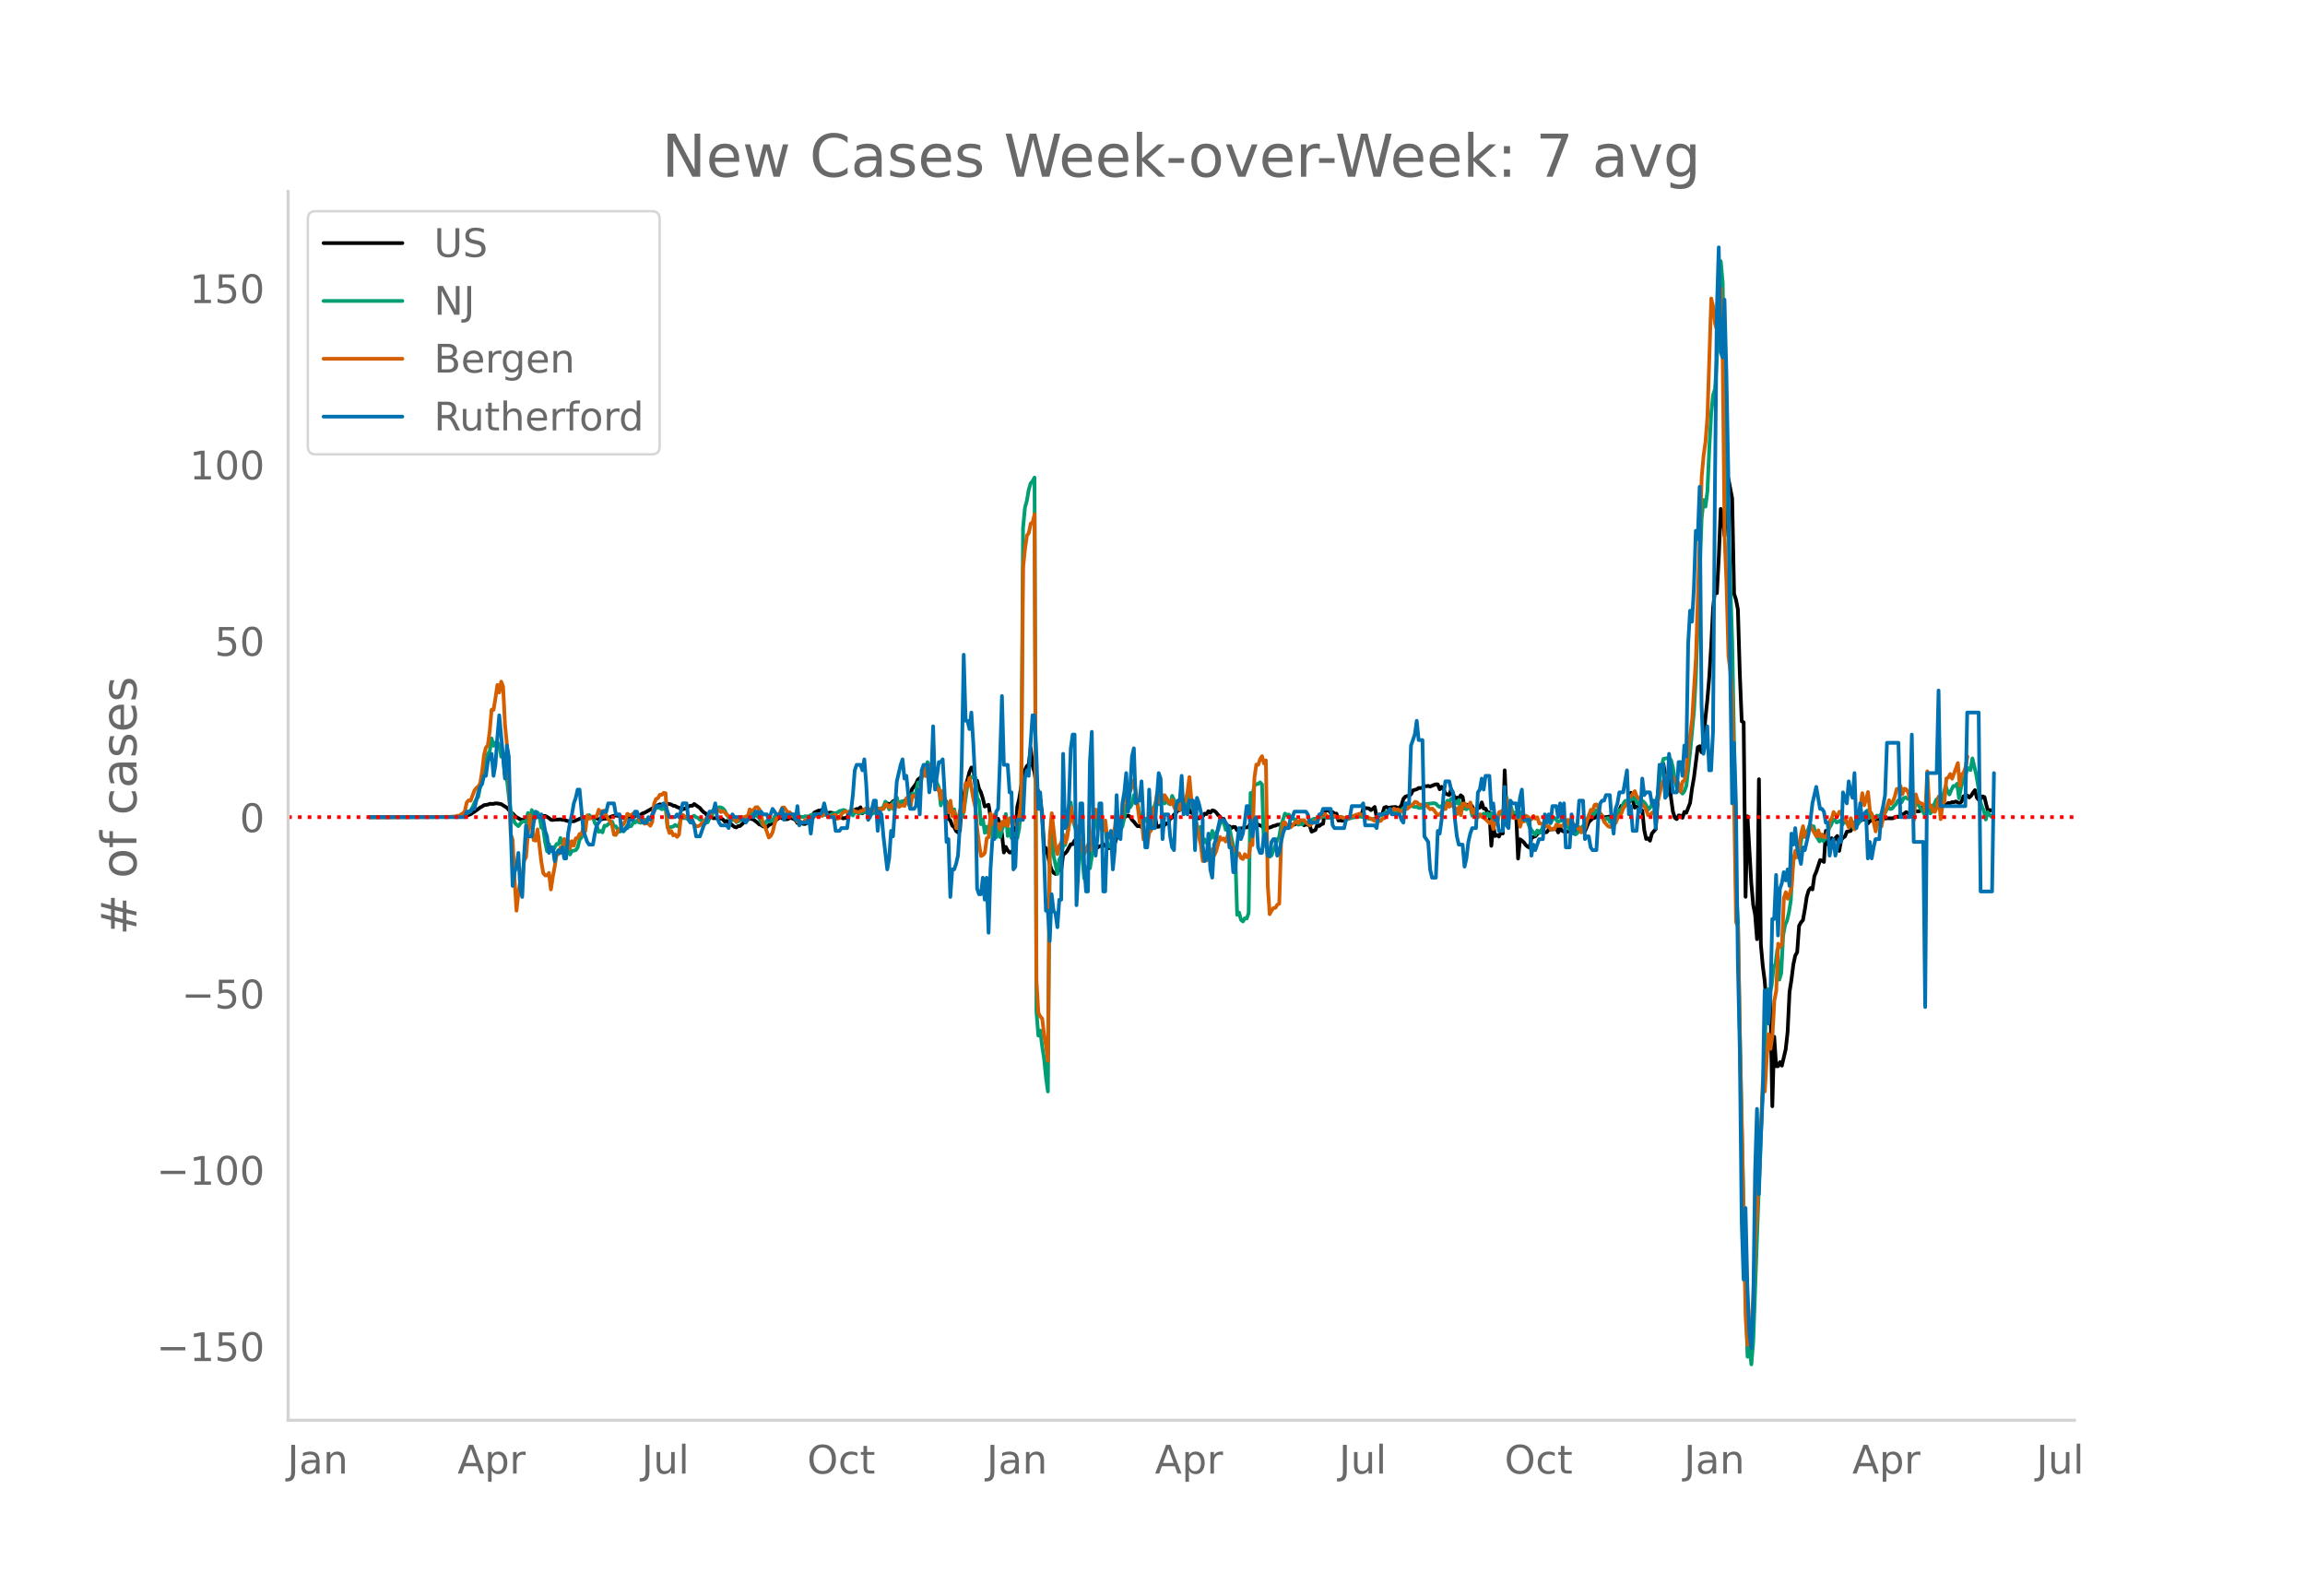 <svg height="864" viewBox="0 0 936 648" width="1248" xmlns="http://www.w3.org/2000/svg" xmlns:xlink="http://www.w3.org/1999/xlink"><defs><style>*{stroke-linecap:butt;stroke-linejoin:round}</style></defs><g id="figure_1"><path d="M0 648h936V0H0z" style="fill:#fff" id="patch_1"/><g id="axes_1"><path d="M117 576.72h725.4V77.76H117z" style="fill:none" id="patch_2"/><path clip-path="url(#pbc8a360b8c)" d="m149.973 331.808 34.912-.104 3.103-.146 1.552-.33 1.552-.615 1.551-1.002 1.552-1.116.776-.58.776-.415.775-.543 1.552-.227.776-.314 1.552.008.775-.204.776.032 1.552.279 2.327 1.457.776.863.776 1.085.776.347.776.91.776.59 1.551.92.776.194.776-.003.776.208.776-.423.775-.154.776-.036.776-.327.776-.449.776-.581.775-.2.776.362 1.552.048.776.348.776.499.775.682.776.124.776-.184 1.552-.01.776-.096.775.222.776-.02.776.325.776.194 2.327.088 3.104-1.332.776-.006.775-.33 3.104-.086.776.432.775.047.776.39.776.124 1.552-.356.776.026 2.327-.94 1.552-.357 1.551.289.776.404.776.242 1.552-.256.775.46 2.328-.738.776-.502.776.004.775-.204.776-.534.776-.241 3.103-1.733 1.552-1.097.776-.224.776-.366.776.082 1.551-.3.776-.079 1.552.351.776.49.775.076.776.476.776.218.776.627.776.035.775-.188 1.552-.885.776-.363.776.037.776-.715 2.327 1.616.776.993.776.738.776.467.775 1.339.776.006.776-.162.776.78.776-.06.776.115.775.271.776-.288.776.439.776.89.776-.29.776.686.775.461 1.552 1.277.776.217.776-.52.776-.07 2.327-2.143 1.552-.887 1.551.433 1.552 1.201.776.737.776.285.775.547.776.076.776.216.776-.782.776-.378.776-.846 3.103-1.982.776.424.776-.556.775.946.776-.075.776-.499.776.121.776.282.776.462.775 1.245.776-.858 1.552 1.196.776.05.776-.423 1.551-3.018.776-.315.776-.971 1.552-.73.775.02.776-.395.776.755.776.227.776.459.775-.273 1.552.243.776 2.222.776-.506.776.11.775-.082.776.417.776-.262.776.198.776-2.658.776.445 1.551-1.197.776-.397.776.075.776-.745.776 2.46.775-.772.776.257.776.062.776-.381.776.172.776.412.775-1.983.776.332.776.153.776-.05.776-.208.776-1.54.775-.544.776.512.776-.473.776-.826.776-.36.775.017.776 1.258.776-.165.776-.634.776-.264.776-.533.775-.943.776-1.146.776-2.25 1.552-1.983.776-1.827.775-.536.776-.725.776-.98.776.538.776-.16.776.021.775 1.587.776.336.776 1.15.776 1.952.776 1.259 1.551 3.068.776.352.776 1.315.776 6.755.776.647.776 2.084.775.64.776 1.56.776.615.776-.765.776-12.42.776-1.157.775-4.664.776-2.522.776-3.044.776-1.815.776.127.775 6.686.776-1.472.776 3.27.776 1.465.776 2.525.776 3.244 1.551-.72.776 4.89 1.552 1.999.776-.266.775-.938.776 2.629.776 3.533.776 7.538.776-2.28.776 1.465.775.82.776-.057.776-1.138.776-5.093.776-12.253.776-3.228 1.551-9.527.776-2.157.776-1.61.776-.735.776-6.683.775 7.133.776 2.692.776 5.506.776 2.432.776 3.345.775 5.617.776 13.368.776.625.776 2.788.776 3.719.776 2.368.775 1.072.776.513.776-.788.776-.963.776.139.776-6.273.775-.42.776-.88 1.552-2.87.776-.01.776-1.53.775 1.88.776-.058.776.366.776 1.012.776.509.776-.328.775.663.776 2.128.776-1.03.776-.646.776-1.28.776-.327.775-.534.776-.188.776-.695.776.809.776-.025.776.864.775-.515.776-.334.776-.929 1.552-5.057.775-1.798.776-2.49.776-1.366.776-.491.776-.27.776.434.775 1.35.776.723.776 1.04.776.806.776-.06.776.41.775-2.53.776-.78.776.051.776-.355.776-.692.776.059.775-.547.776 4.686.776-.024.776-.57.776-.186.776.126.775-.742.776.107.776-2.175.776-.223.776-1.262.776-.658.775-1.086.776-.088.776-.88.776-1.151.776-.204.775 2.053.776.036.776 1.233.776.177.776 1.123.776.634.775.358.776-1.067.776.3.776-1.179.776.176.776-1.175.775.656.776-.973.776.155.776.625.776 1.011.776.717.775 1.106.776-.187.776 1.973.776.992.776.043.776.707.775-.466.776.076.776 1.325 1.552-.793.776.075.775-.58.776.144.776-.24.776-1.592 2.327.338 1.552.695.776.208.776.997.775-.25 1.552-.093.776-.28.776-.405.776-.105.775-.376.776-.046.776-.159.776-.027 1.552.722 2.327-.498.776-.08 1.552-.743.775-.248.776.258.776 1.032.776-.297.776.07.776.4.775 2.432 1.552-.69.776-2.123.776.506.776-.644.775-.287.776-5.414.776.066.776-.12.776 1.14.775-.379.776.627.776-.004.776 2.803.776-.092.776.21 3.879-1.662.776.006.775-.171.776.063 1.552-.274.776-2.977.776-.2 1.551.2.776.664.776-.522.776-.767.776 4.113.775-.587.776-.41.776-.235.776-2.603.776-.284.776.4 1.551-.28 1.552-.112.776.436.775-.201.776-.867.776-2.661.776-.87.776-.277.776-.083.775-.63.776-1.594 1.552-.42.776-.547.776.064.775-.265.776-.572.776.076.776-.138.776.256 1.551-.647.776-.256.776.035.776 1.977.776-.988.776 1.056.775 1.66 1.552.632.776-2.386.776 1.844.776 2.131.775-.58.776.426.776-1.364.776.686.776 4.622.776-1.477.775.169.776-.435.776.992.776 1.478.776-.301.775-.474.776-.26.776-2.102.776 2.498.776.046.776 1.563.775-.042.776 13.569.776-8.155.776 4.167.776-.432.776.668.775-1.688.776.444.776-25.65.776 18.034.776-.798.776.658.775-.36.776.849.776-.328.776 17.763.776-7.836.776.542.775.707.776 1.094.776.675.776.382.776-3.96.776-.379.775-.232 1.552-1.748.776-.575.776.167.775.543.776-.118.776-1.024 2.328-.17.775-.348.776 1.678.776-1.727.776 1.05.776.35.776.095 1.551-.312.776-2.953.776 2.547.776.034.776-.587.775-.193.776-.005.776.26.776.924 1.552-3.708 1.551-1.493.776-.206.776-.426.776-2.212.776.887.775 1.098.776.457 2.328-.372.775 1.067.776-1.03.776-1.49.776.958.776-2.152.776-1.68.775.106.776-1.264 1.552-.159.776-3.999 1.551 6.051.776-.389.776.741.776.326.776.608.776 7.797.775 3.642.776-.246.776.946.776-2.938 1.552-1.754 1.551-22.26.776-3.107.776-1.125.776 4.755 1.551 1.341.776 7.671.776 5.604.776 2.51.776.551.776-1.515.775.115.776.84.776-2.369.776.357 1.551-4.017.776-5.896.776-4.347 1.552-12.359.776-.417.775 2.47.776-5.056.776-8.765.776-7.395.776-9.16.776-12.525.775-15.575.776-7.42.776 1.267.776-14.633.776-19.57.776 1.894.775 9.08 1.552-23.277 1.552 8.015.776 38.72.775 2.417.776 3.987.776 26.208.776 19.21.776.388.776 70.87.775-32.69 1.552 27.166.776 8.8.776 3.916.775 10.023.776-64.953.776 67.068.776 8.676.776 6.044.776 10.068.775.588.776-2.674.776 43.027.776-28.235.776 11.962.776-.002.775-1.667.776 1.438 1.552-6.618.776-7.019.776-16.252.775-4.948.776-6.21.776-3.65.776-1.339.776-10.725.776-1.429.775-.842.776-4.296.776-5.17.776-2.621.776-.99.776.553.775-5.397.776-1.778 1.552-4.729.776.202.776.552.775-12.641.776 5.431.776-1.885.776-.547.776.796 1.551-1.693.776 6.04.776-4.361.776-.995.776-.506.775-1.944 1.552-.302.776-1.916.776-1.493.776-.133.775-.707.776.168.776-.43.776-.115.776-.69.776 2.312.775-.997 1.552-.57 2.328.253.775-1.414.776.582.776.108.776-.09 2.327.008 1.552-.675.776.13.776-.808.775-.174.776-.363.776-.632.776.444.776-.044.776-1.485.775.508.776.296 1.552-.061.776-1.424.776-.275.775 1.244.776-1.058.776-.662.776.123.776-.277.776 1.02 1.551-1.564.776.42.776.288.776-.117.776-.417.775-.626.776.051.776-.44.776.03.776-.287.776.408.775.276.776-.6.776-2.217.776.06.776-.377.775.83.776-.699.776-1.269.776-1.008.776 3.05.776.91.775-.361.776-1.093.776.318.776 3.343.776 2.63.776-.7.775.149h0" style="fill:none;stroke:#000;stroke-linecap:round;stroke-width:1.5" id="line2d_1"/><path clip-path="url(#pbc8a360b8c)" d="m149.973 331.807 34.912-.096 2.328-.258.775-.194.776-.331.776-.684.776-.28.776-.897.775-1.23.776-1.795.776-1.5.776-.96 1.552-8.089.775-3.325.776-2.6.776-3.382.776-1.129.776-5.214.776 3.006.775-1.309.776-.163.776 1.301.776 4.572.776-.085.776 7.762.775 1.396.776 7.14.776 5.979.776 1.845.776 2.732.776.81.775.638.776-1.018.776-.767.776-.129.776.314.776-3.736.775 3.623.776-4.807.776 1.98.776 1.226.776-2.266.775 1.262.776 4.896.776.585.776 5.395.776 3.623.776-2.935.775 2.704.776.281.776-1.681.776-1.31.776.094.776-2.518.775 2.419.776.221.776 2.515.776-1.181.776 2.722.776-1.453.775-.097.776-.233.776-1.034.776-3.174.776-.93.776-3.92.775-2.417.776-1.22.776-1.53.776.811.776-.016.776 2.44.775 1.1.776 2.513.776-.426.776.608.776-2.713.776.041 1.551-1.287.776-.417.776 1.932.776.012.775 1.35.776.812.776-.748.776.652.776-.848.776-1.688.775.541.776-.21.776-1.315.776-.066.776-.811.776.69.775.171.776-1.15 1.552-.091.776-.373.776.064.775-.355.776-4.192.776.097.776-.124.776.071.776.54.775-.185.776-.511.776 8.02.776.002 1.552-.254.775-.695.776.47.776.258.776-3.522.776.06.775-.088 1.552.447.776-.585 1.552-.778.775.645.776.248.776.783.776.136 1.552.965.775-.062.776-1.649.776-.732.776-2.087 1.552-1.389.775-.336.776.131.776.405.776.908.776 1.658.776 1.046.775.73.776.42.776-.48.776 1.295.776-.33 3.103-1.856.776-.258.776-1.244.776.205.775.815.776-.138 1.552 1.025.776 1.93.775 1.129.776-.785.776-1.074.776.325 1.552-.302.775-1.757.776-.802.776.993.776-.018.776-.486.776-.132.775-.357.776.314.776-.053.776-.36 2.327.795 2.328.327.776-.34.776.077.775-.043.776-.489.776-.092.776-.228.776.028.776.258.775-.392.776-.129.776.39.776.099.776.345.775-.11.776-.639 2.328-.548.776-.65.775-.126.776-.302.776.212.776.73.776.496.776-.33.775 1.15.776-1.46.776.154.776.645.776-.454.776-.014.775-.428.776-1.45.776 2.33.776.414.776-.352.776-.92.775-1.761 1.552 1.607.776-1.193.776-.668.776-2.084 1.551 3.153.776-1.518.776-1.264.776-.454.775-1.603.776 3.503.776-1.75.776-.295.776 1.11.776-.306.775-.056.776 1.719.776-5.494.776.793.776-1.24.776-4.09.775.348 1.552-4.996.776 1.585.776-5.194.776 1.218.775 3.925.776-.845.776 1.934.776 2.32.776 1.923.776 7.129.775-2.767h.776l.776 2.267.776.919.776-.553.776 2.725.775-1.016.776 4.038.776-.19.776-.55.776-.067.776-2.53 1.551-10.847.776-1.76.776-1.241.776.193.775-.016.776 8.248.776 1.396.776 9.367.776-1.985.776 5.482.775-2.483.776 2.745.776-5.203.776 6.83.776-6.673.776 6.592.775-4.945.776 4.906.776-3.027.776-2.114.776-4.277.776 8.927.775-2.764.776 3.646.776-1.845.776.132.776 1.665.776-3.925.775-9.685.776-112.342.776-8.183.776-2.822.776-4.586.776-2.485.775-.893.776-1.442.776 216.744.776 9.87.776-2.055.775 6.38.776 5.012.776 7.628.776 5.726.776-101.968.776-3.96.775 10.285 1.552 7.292.776-5.899.776-1.488.776-4.086.775-.248 1.552-8.181.776-9.1.776 6.962.776 2.58.775 2.114 1.552 8.396.776 2.66.776 8.163 1.551-4.925.776.751.776-4.729.776-10.498.776-4.201.776-2.907.775-.025.776 5.086.776.373.776.854.776 5.344.776 1.72.775.438.776.29.776-4.669.776-5.47.776 1.223.775 1.682.776-1.564.776-3.476.776-4.92.776-1.142.776 1.89.775-1.395.776-3.602.776 1.568.776 2.29.776 3.846.776.528.775 2.932.776-1.626.776 1.126.776-2.31.776-1.587.776-1.285.775-1.52.776-3.11.776 2.87.776-1.044.776-.085.776.788.775-2.066.776 1.985.776.429.776-3.444.776 1.735.776 2.731.775-2.374.776 2.96.776-3.085.776-.324.776 2.34.775.488.776-5.049.776 5.245.776-.05.776 4.539 1.551 5.737.776-2.305.776 6.771.776-1.69.776 1.44.776-.669.775-1.002.776-3.231.776 2.881.776-1.985.776-1.207.776-2.693.775-.405.776-.143.776 3.126.776-1.36.776.632.776 3.996.775 3.367.776 2.804.776 25.094.776-.922.776 2.94.776.686.775-1.313.776.126.776-2.208.776-48.774.776.933.775-4.105.776-.357.776-.2.776-.588.776.837.776 24.919.775-1.56.776 5.669.776.354.776-.566.776-2.154.776-1.817.775-2.366.776-1.213.776-4.61 1.552-4.815.776.608.775-.235.776 1.018.776.783.776.016.776.691.776 1.647.775-.334.776.2.776-.785.776-.058.776.168.776-.124.775-.951.776-.52.776-.042.776.193.776-.617.776-.076.775-.4.776.105.776.488 2.327-.147.776-.433.776.38.776-.025.776-.157.776.14 2.327.69 1.552-.528 3.103-.565 1.552.337 1.551.456 2.328.396 3.879-1.916.776-.438.776-.64 2.327-.01.776-.269 1.552.134.775-.198.776-.58.776-.427.776-.735.776-.17.776-.053.775-.258.776.366.776.196.776-.072.776.473.776-.021 1.551-.719.776-.882 3.103-.332.776.21.776.862.776.467.776-.4.776.002.775-.625.776-1.538.776.313.776-1.06.776.286.776 1.071.775.507.776-1.377.776 3.296.776-.164 1.552.643.775-1.025.776.313.776 3.326 1.552-.935.775 1.004.776-.541.776.612.776-1.05.776 1.172.776-1.239.775 1.235.776-1.288.776 4.71.776-2.406.776 1.888.776-4.113.775.156.776-.62.776 1.956.776-7.965.776 5.616.776-2.488.775 2.808 1.552.433.776-1.115.776 3.586.776-2.992.775 3.35.776-.35.776 1.192.776 1.983.776 1.249 1.551 1.92.776-1.798.776.979.776-.208.776-2.632.775-1.27.776-.084.776-.482.776.776.776-1.748.776-.442 1.551 1.714.776-.54.776-.09.776.38.776 1.572.775.62.776 1.188.776-.242.776.917.776 1.23.776-.592.775-1.864.776-.147 1.552-1.822.776-1.472.776-1.895.775-1.537.776 1.666.776-.926.776-1.237.776.686.776 1.136.775.4.776 2.207.776-1.103.776-.191.776 1.651.775-.352.776-1.168.776-.763.776-1.796.776-.822.776-.143.775-2.45.776-1.104.776-.06.776.07.776-.763.776.041.775-.75.776 2.012.776.758.776-1.442.776.115.776.627.775 1.182.776 1.773.776-.843.776-1.19.776.667.776-1.658.775-2.84 1.552-11.625.776-3.132 1.552-.318.775-.207.776 1.05.776 3.038.776 5.164.776 2.95.776 1.055.775.58.776.782.776-1.04.776-2.15 1.551-13.873 1.552-16.528.776-14.248 2.327-63.782.776-7.626.776 2.715.776-6.087.776-17.62.776-14.174.775-7.46.776-2.472.776-12.62.776-21.59.776-17.597.776 8.648.775 45.983.776 23.138.776 29.024 1.552 48.205.776 42.806.775 57.171.776 13.085.776 46.27 2.328 107.268.775 23.221.776-3.798.776 6.924.776-9.503L714 488.178l1.552-40.217.776-14.39.776-21.792.775-10.111.776 1.769.776-3.37.776-7.202.776-1.504.776-5.84.775 12.277.776-2.596.776-15.35.776-4.232.776-1.677.776-3.385.775-4.833.776-15.316.776-3.11.776.714.776-2.001.776-2.794.775-4.213.776-.615.776-.4.776-1.088.776-2.084.776.663.775.088.776 3.436 1.552 2.649.776-.956.776.855.775-.896.776-.655.776-3.662.776-1.197.776-2.034.775-.247.776 1.138 1.552-.797.776 1.677.776-1.32.775.454.776.9.776-1.328.776 1.757.776 1.25.776-2.724.775.914.776-1.098.776-1.744.776.106 1.552-2.907.775 2.757.776-1.53.776 1.454.776.58.776-1.197.776.071.775-.041.776-1.483.776.808.776-1.585.776-1.253.776.807.775-.173.776-1.048.776-.758.776-1.437.776-.369.775 1.032.776-1.644.776-.332.776.532.776.196.776.046.775 2.174.776-1.338.776.774.776.997.776 1.237.776 1.004.775 1.276.776-4.003.776 1.219.776 2.393.776-1.018.776-2.472.775-1.999.776-.682.776 2.142.776-1.225.776-2.755.776-3.18.775 2.28.776 1.211.776-1.88.776-1.533.776-.028.776-.919.775 5.933.776-4.22.776-2.784.776-1.495.776-2.743.775-1.034.776.797.776-4.74 1.552 6.592.776 4.606.775 5.938.776 2.488.776 1.644.776 3.566.776-2.946.776 1.025.775.81h0" style="fill:none;stroke:#009e73;stroke-linecap:round;stroke-width:1.5" id="line2d_2"/><path clip-path="url(#pbc8a360b8c)" d="m149.973 331.807 31.809-.11 3.103-.131.776-.307.776.022.776-.593.775-.417.776-.921.776-3.534.776-.834.776.176 1.551-4.148.776-1.053.776-.527.776-1.338.776-4.675.775-6.737.776-3.116.776-.834.776-5.838.776-8.734.776.11.775-4.697.776-5.442.776 3.072.776-4.41.776 1.996.776 15.603.775 7.77.776 14.264.776 22.406.776 2.216.776 15.999.776 12.75.775-7.132.776-5.004.776-1.12.776-7.153.776-1.295.776-9.459.775-7.637.776 3.797.776 6.364.776.198.776-4.587 1.551 13.167.776 4.587.776.944.776.022.776-1.01.775 6.715.776-5.113.776-4.191.776-5.026h.776l.776-2.721.775.57.776-3.994.776 1.536.776-.965.776 3.204.776-2.94.775 1.843.776-2.963.776-.11.776-1.668.776.066.776-2.523.775 1.36.776-6.452.776 1.317.776-.176.776-.68 1.551.022.776-2.787.776 1.426.776-.877.776-.198.776 2.107.775 1.448.776.659.776 1.777.776 3.797.776.11.775-1.493.776-.746.776-1.383.776-.768.776-1.492.776-2.7.775.462.776.175.776-.746.776-.176.776-.307.776 2.59.775 1.119.776-.549.776 1.449.776-.176.776.154.776.856.775-1.493.776-7.527.776-1.865.776-.33.776-1.404.776.066.775-.812.776.154.776 13.562.776 2.59.776-.813.776 1.778.775-.33.776.944.776-.877.776-7.22.776-.812 1.551 1.14.776.418.776-.483.776 1.624.776 1.097.775.834.776-.066.776-.35.776-.966.776-.154.776-1.448.775-.834.776-1.164.776-.526.776-1.23.776.747.776-.9 1.551 1.098.776-.396.776.55.776.877.776.505.775 1.031.776.351.776-.483.776 1.449.776-.944 1.551-1.01.776.308.776-.483.776-.044.776-2.809.776.659.775-.352.776-1.119.776-.11.776.834.776 2.151.775 4.17.776.724 1.552 4.477.776-.659.776-1.558.775-3.313.776-2.107.776-.878.776-2.019.776-1.602.776-.11 1.551 2.217.776-.198.776 1.207 1.552 1.383.775 1.295.776-.352.776.571.776.11.776-1.098.776-.043 1.551-.637.776.022.776-1.01.776.045.776-.198 1.551.154.776-1.624.776.175.776 1.405 1.551.35.776-.614.776-.087.776 1.536.776-.351.775-1.537.776-.702.776-.46.776.46.776-.066.776-.855.775-.11.776.592 1.552.417.776-.548.776-.022.775-.659 1.552-.22.776.352.776.505.776-.198.775-1.119.776 1.12.776-.79.776.416.776-.241.776-1.866.775.286.776.987.776-1.075.776 1.778.776-.637.775-2.37.776 2.129 1.552-.812.776.417.776-3.226.775 1.382.776 2.568.776-4.806.776-.198.776.988.776-2.15.775.394.776-7.351.776-2.963.776 3.248.776-3.116.776-1.427.775.79.776-.11.776 5.904.776 3.292.776-.066.776 4.17.775-3.468.776 3.182.776 4.301.776 1.317.776-4.784.776 6.342.775-2.063.776 6.891 1.552-7.242.776-2.414.776 3.073.775-11.741.776 1.163.776-3.336 1.552 8.537.775 3.511.776 8.69.776 6.255.776 4.784.776-.351.776-.944.775-5.925.776-.417.776-9.59.776 4.257.776-3.84.776 4.543.775-.834.776 2.458.776-3.292.776 1.382.776-2.699.776 3.138.775-3.27.776.549.776 1.865 1.552.637.776-4.17.775-4.784.776-95.77.776-7.593.776-5.464.776-1.076.776-3.818.775-.395.776-3.402.776 189.214.776 13.255.776 1.514.775.834.776 6.65.776 4.389.776 6.144.776-91.424.776-9.152 1.551 13.804.776 2.831.776-3.533.776-1.12.776-3.357.775 3.511.776-1.953.776-5.31.776-7.374.776 5.53 1.551 2.633.776 2.831.776 4.06.776 2.348.776 1.624.776-2.085.775-1.645.776 2.37.776-3.71.776-10.928.776-1.997.776 3.577.775.461.776 4.038.776.285.776-3.928.776 6.693.776.373.775-1.185.776.11.776-3.182.776-7.198.776 6.298.775-1.755.776-3.16.776-6.32.776-3.315.776-1.053.776 1.712.775-1.822.776-2.611.776 4.652 1.552 12.597.776-1.405.775 8.252.776-2.765.776 4.828.776-4.806.776-1.01.776-8.69.775.702.776-6.627.776 3.357.776-4.016.776 3.336.776-2.282.775 1.14.776 1.625.776.724.776-1.624.776 2.919.776 1.69.775-2.393.776 1.778.776-4.301.776.548.776.264.775-3.621.776-6.101.776 9.13.776 2.26.776 7.483.776.79.775 4.455.776 3.555.776 6.43.776-1.953.776 1.734.776-2.656.775 1.427.776-3.358.776 2.502.776-1.712 1.552-5.75.775 1.12.776-.527.776 1.273.776-2.392.776.285.776 3.665.775 1.975.776-.483.776 2.239.776-.505.776 1.91.776.372.775-1.931.776 1.207.776-.066.776-5.618.776.768.775-27.278.776-5.42.776.087.776-2.304.776-1.207.776 2.963.775-1.23.776 50.848.776 11.587.776-1.514.776-.965.776-.11.775-1.273.776-.395.776-25.544.776-7.33.776-.154.776 1.383.775.175.776.44.776-.769.776-.987.776-.68.776.745.775-1.163 1.552-.044.776.988 1.552 1.185 1.551-1.47.776-.593.776-.307 2.327-2.15.776-.154.776.943.776.154.776-.066.775-.33.776.067.776.46.776.22.776-.33 1.551.55.776.526.776-.307.776-.724.776-.066 1.551-.68 1.552-.527.776.33.776.811.776-.11.775.264.776.504.776.154 1.552 1.01.776-.22.775.198.776.022.776-.944.776-.198 1.552-2.106.775-.395 1.552-1.427.776.57.776-.24 1.551.965 1.552-1.053.776-.154.776-.724 1.551-1.098.776-.987.776.175.776.834.776.176.775-.132.776.637.776-.417.776 1.031.776.702.776-.263.775.702.776 1.141.776.79.776-.24.776-1.098.776-1.514.775.417.776-2.48.776 1.536.776-1.229.776 1.097.776.57.775 2.546.776-2.874.776 3.313.776-4.718.776-.022.776 1.141.775.066.776-1.624.776 4.258.776-1.515.776 2.414.775.856.776-1.185.776 1.032.776.329 1.552 1.382.775.812.776-.877.776 3.27.776-2.788.776.132.776-4.148.775-.307.776-.439.776 1.888.776-6.65.776 4.455.776-.132.775 3.358.776.22.776-.22.776-1.427.776 5.114.776-2.765.775.658.776-2.348.776.373.776.834.776.241.776-1.36.775 1.075.776-.549.776 2.546.776-.022 1.551 1.25 1.552-.13.776 1.36.776-.395.776.153.775-1.821.776.439 1.552.175 2.327-2.523.776 2.128.776-1.492.776 1.251.776.966.776.768.775-.615.776 2.15.776-1.491.776-.154.776-3.16.776-1.975.775-2.436.776.285.776-2.304.776-.176.776 1.493.776 2.94.775.264.776 2.436 1.552 1.711.776.351.775-.79.776-1.711.776.877.776-1.997.776-1.14.776-.79.775-2.13 1.552-1.865.776-2.809.776-.153 1.551-2.063.776 2.04.776.878.776.022.776 2.941.776.198.775 1.667.776 2.063.776-.044.776-1.053.776.373.776-3.094.775-1.558 1.552-6.957.776-1.712 1.552-2.524.775 1.251.776-1.01.776.79.776 1.91.776-.746.776 1.756.775 2.984.776-4.016.776-.526.776-3.929.776-8.273 1.551-12.728 1.552-25.062 1.552-49.004.775-24.404.776-8.514.776-5.662.776-9.964 1.552-48.148.775 3.358.776 6.913.776 2.523.776-7.549.776-9.327.776 30.22.775 70.62.776 19.619.776 28.836.776 6.1.776 10.36 1.551 91.555.776 1.91.776 45.47 2.328 113.393.775 10.907.776-.659.776-6.627.776-12.794.776-22.056.775-12.618.776-21.902.776-10.687.776-20.322.776 4.784.776-13.255.775-10.073.776 6.013.776-5.31.776-14.177.776-4.148.776-19.07.775 1.382.776-1.25.776-18.698.776-2.37.776 2.677.776-1.91.775-2.808.776-10.863.776-3.928.776 2.59 1.552-9.481.775-3.073.776 4.433.776-1.01 1.552-3.862.776 1.997 1.551 2.524.776-2.414.776 2.546.776-.834.776 1.075.775-.022.776-2.172.776-4.433.776-.878.776-2.677.775 1.163.776.614.776-1.91h.776l.776 3.359.776-.725.775 1.69.776 2.129.776-3.84.776 2.808.776 1.756.776-5.31h.775l.776-3.38.776-6.035.776 4.915.776-2.48.776-2.896.775 7.747.776 1.25 1.552 7.001.776-3.753.776.483.775 1.273.776-3.775.776-2.326.776-1.843.776-2.743.776 1.492.775-.878.776-2.063.776-3.094.776-.088.776-1.075.775 3.27.776-2.239.776.264.776 1.294.776 3.007.776.022.775 8.207.776-10.446.776 2.568.776.878.776.197.776.615.775 2.59.776-16.24.776 14.528.776-.637.776 2.392.776.176.775-1.866.776-4.433.776 9.261.776-6.1.776-1.273.776-9.151.775-.352.776-1.448.776 1.887 2.328-6.342.775 9.217.776-4.565.776-.746.776-2.15.776-4.411h0" style="fill:none;stroke:#d55e00;stroke-linecap:round;stroke-width:1.5" id="line2d_3"/><path clip-path="url(#pbc8a360b8c)" d="M149.973 331.807h38.791l.776-2.235h1.552l.775-1.118h.776l1.552-6.706.776-2.235.776-1.118.775-3.353h.776l.776-5.589.776-2.235.776-1.118.776 8.942.775-4.471.776-11.177.776-8.942 1.552 16.766.776 8.941.775-13.412.776 4.47.776 30.179.776 22.354.776-5.588.776-2.236.775-5.588.776 14.53.776 3.353.776-16.766.776-12.294.776 4.47h1.551l.776-5.588.776-4.471.776 2.235h.775l.776-1.117.776 2.235.776 4.471.776 2.235.776 6.707.775-2.236h.776l.776 5.589.776-3.353.776-1.118.776 1.118.775-2.236.776 4.471h.776l.776-10.06.776-4.47.776-3.353.775-4.471.776-2.236.776-3.353h.776l1.552 16.766 1.551 4.47.776 1.119h1.552l.776-4.471.775-3.353 1.552-2.236.776-3.353h1.552l.775-3.353h2.328l.776 4.47h1.551l.776 6.707h.776l.776-1.118h.776l.775-3.353h1.552l.776-3.353h.776l.776 2.235h.775l.776 2.236h1.552l.776-2.236.776 1.118.775-2.235.776-1.118.776-2.235h2.328l.775-1.118.776 1.118 1.552 4.47h2.327l.776-1.117.776 1.117.776-2.235.776-3.353h1.551l.776 6.706.776 1.118.776-1.118.776 2.236.775 4.47h1.552l1.552-4.47.776-1.118 1.551-4.471h1.552l.776-3.353.776 5.588.775 2.236.776 1.118h2.328l.776 1.117.775-3.353.776-2.235.776 1.117h2.328l.775 1.118h.776l.776 1.118 1.552-2.236h1.551l.776-2.235h.776l.776 1.118.776-1.118.775 1.118h1.552l.776 2.235 1.552-4.47 1.551 2.235h1.552l.776-2.236.776 4.471.775-2.235.776 1.117.776-1.117h1.552l.776 2.235.775-5.588.776 7.824.776-1.118h2.328l.775-2.236.776 6.707.776-6.707.776-1.117h2.327l.776-1.118.776-3.353.776 3.353.776 2.235h2.327l.776 5.589h1.552l.775-1.118h2.328l.776-5.588.776-1.118.775-6.706.776-10.06.776-2.235h1.552l.776 2.235.775-4.47.776 10.059.776 14.53.776-1.118 1.552-6.706h.775l.776 12.295.776-7.824.776 1.118.776 8.941 1.551 13.413.776-4.47.776-11.178.776 2.235 1.551-22.354 1.552-6.706.776-2.236.776 7.824.776-1.117.775 7.824.776 5.588h1.552l.776-1.117.776-6.707.775 10.06.776-17.884.776-2.235h1.552l.776 11.177.775-5.589.776-21.236.776 25.707 1.552-11.177h.776l.775-1.118.776 13.413.776 20.119.776-1.118.776 23.472.776-11.177h.775l.776-2.235.776-3.354.776-12.294.776-26.826.776-42.473.775 26.825h.776l.776 3.353.776-6.706.776 12.295.775 15.648.776 43.591.776 2.236h.776l.776-6.707.776 8.942.775-8.942.776 22.355.776-25.708.776-12.295h.776l.776-11.177.775-1.118.776-20.119.776-25.707.776 27.943h1.552l.775 11.177h.776l.776 31.296.776-1.118.776-19h2.327l.776-16.767.776-3.353.776 2.236.776-13.413.775-11.177h.776l.776 15.648.776 22.354.776-6.706.775 10.06.776 15.647.776 22.355h.776l.776 12.295.776-19.001.775 6.706.776 1.118.776 5.588.776-11.177h.776l.776-59.24.775 30.18.776-1.118.776-8.942.776-22.354.776-5.59h.776l.775 69.3.776-14.53.776-26.826h.776l.776 24.59.776 11.177h.775l.776-52.533.776-12.295.776 45.827.776 4.47.776-7.824.775-13.412h.776l.776 35.767h.776l.776-23.472.776 1.117.775-2.235.776 15.648.776-7.824.776-22.354.776 16.765.775 1.118.776-14.53.776-4.471.776-7.824.776 15.648.776-8.942.775-13.412.776-3.353.776 22.354.776-1.118h.776l.776-7.824.775 15.648.776 11.177h.776l.776-23.472.776 15.648h1.551l.776-12.295.776-10.059.776 2.235.776 24.59.776-10.06h1.551l.776 8.942.776 4.471.776 1.118.776-17.883.775-2.236h.776l.776-10.06.776 15.649.776-3.353.775 3.353.776-5.589h1.552l.776 20.119.776-21.237.775 2.236 1.552 6.706v10.06l.776 6.706.776-1.118.776-10.06.775 14.531.776 3.353.776-13.412.776-2.236.776-4.47.776-3.354h1.551l1.552 2.236.776 8.941h.776l.775 10.06h.776l.776-11.177.776-6.707.776 4.471.776-2.235.775-4.471.776-6.706h.776l.776 7.824.776 4.47.775-6.706.776-1.118.776 12.295.776 2.236h.776l.776-6.707.775-1.117.776 8.941h.776l.776-5.588.776-1.118h.776l.775 6.706.776-1.117.776-4.471.776-3.353.776-2.236h1.551l.776-4.47h.776l.776-2.236h4.655l.776 1.118.776 3.353h3.103l.776-3.353h.776l.775-2.236h3.104l.775 6.707.776 1.117h3.88l.775-3.353.776-1.118h.776l.776-4.47h3.879l.776-1.118.776 8.942h3.879l.776 1.117.775-5.588h3.104l1.551-2.236.776 2.236h3.103l.776 2.235.776 1.118.776-7.824h1.552l.775-23.472 1.552-4.471.776-5.589.776 7.824h1.551l.776 39.12 1.552 2.236.776 11.177.776 3.353h1.551l.776-19.001.776 1.118.776-5.589.776-10.06.775-5.588h1.552l.776 3.353.776 1.118.776 11.177.775 6.706.776 3.354h1.552l.776 8.941.776-3.353.775-6.706.776-3.353.776-2.236h1.552l.775-14.53.776-1.118.776-4.47.776 4.47.776-5.588h1.551l.776 13.412.776-2.235.776 6.706.776-1.118.776 5.589h1.551l.776-17.883.776 15.648.776 1.117.776-11.177.775 1.118h1.552l.776 5.588.776-7.824.776-3.353.775 12.295h2.328l.776 14.53.776-4.47.775 2.235 1.552-4.47h1.552l.775-10.06.776 3.353.776-3.353.776 3.353.776-6.706h1.551l.776 4.47.776-5.588.776 6.706.776-6.706.776 17.883h1.551l.776-13.412.776 7.824.776-3.353h.776l.775-10.06h1.552l.776 15.648.776-1.118h.776l.775 4.471.776 1.118h1.552l.776-13.413.776-5.588.775-1.118h.776l.776-2.235h1.552l.775 10.06.776 5.588.776-10.06.776-2.235.776-4.471h1.551l1.552-8.942.776 17.884.776-3.353.776 10.059h1.551l.776-8.942.776 1.118.776-13.413.776 6.707.775-1.118h1.552l.776 4.47.776-1.117.776 11.177 1.551-25.707h1.552l.776 13.412.776-1.117.775-16.766.776 6.706.776 8.942h1.552l.776-12.295h.775l.776 5.589.776-12.295.776 4.47.776-45.826.775-13.412.776 4.47.776-13.412.776-23.472.776 3.353.776-21.237.775 88.3.776 20.119.776-4.47.776-6.707.776 17.883h.776l.775-15.648.776-99.477.776-71.534.776-25.707.776 42.473.776 2.236.775-23.472.776 30.178.776 40.238.776 79.358.776 54.768.776-24.59.775 24.59.776 64.827.776 34.65.776 70.416.776 23.472.776-29.06.775 32.413.776 17.884.776 6.706.776-15.648.776-55.886.775-25.708.776 34.65.776-22.355.776-17.883.776-42.473h.776l.775 13.412.776-10.06.776-32.413h.776l.776-17.884.776 24.59.775-19 .776-2.236.776-4.471.776 3.353.776-4.47.776 6.705.775-21.236.776 4.47.776-6.706.776 7.824 1.552 6.707.775-6.707.776 1.118 1.552-6.706.776-5.589.776-6.706 1.551-6.706 1.552 8.941h.776l.776 1.118.775 4.47h.776l.776 13.413.776-4.47.776-2.236.775 6.706 1.552-6.706.776 1.118.776-20.119 1.551 4.47.776-8.94.776 4.47.776 2.235.776-10.059.776 22.354.775-3.353.776-6.706.776 6.706.776-2.235.776-1.118.776 19.001.775-6.706.776 6.706.776-4.47.776-3.354h1.552l.775-10.06.776-3.352.776-4.471.776-21.237h4.655l.776 30.178h3.879l.776-33.531.775 43.59h3.88l.775 67.064.776-95.006h3.88l.775-33.532.776 46.945h10.086l.776-38.003h4.655l.775 72.652h4.655l.776-48.062h0" style="fill:none;stroke:#0072b2;stroke-linecap:round;stroke-width:1.5" id="line2d_4"/><path clip-path="url(#pbc8a360b8c)" d="M117 331.807h725.4" style="fill:none;stroke:red;stroke-dasharray:1.5,2.475;stroke-dashoffset:0;stroke-width:1.5" id="line2d_5"/><path d="M117 576.72V77.76" style="fill:none;stroke:#d3d3d3;stroke-linecap:square;stroke-linejoin:miter;stroke-width:1.25" id="patch_3"/><path d="M117 576.72h725.4" style="fill:none;stroke:#d3d3d3;stroke-linecap:square;stroke-linejoin:miter;stroke-width:1.25" id="patch_4"/><g id="matplotlib.axis_1"><g id="xtick_1"><g style="fill:#696969" transform="matrix(.16 0 0 -.16 116.693 598.378)" id="text_1"><defs><path d="M9.813 72.906h9.859V5.078q0-13.187-5-19.14-5-5.954-16.094-5.954h-3.75v8.297h3.078q6.531 0 9.219 3.672Q9.813-4.39 9.813 5.078z" id="DejaVuSans-74"/><path d="M34.281 27.484q-10.89 0-15.093-2.484-4.204-2.484-4.204-8.5 0-4.781 3.157-7.594 3.156-2.797 8.562-2.797 7.485 0 12 5.297 4.516 5.297 4.516 14.078v2zm17.922 3.72V0H43.22v8.297Q40.14 3.328 35.547.953q-4.594-2.375-11.234-2.375-8.391 0-13.36 4.719Q6 8.016 6 15.922q0 9.219 6.172 13.906 6.187 4.688 18.437 4.688h12.61v.89q0 6.203-4.078 9.594-4.078 3.39-11.453 3.39-4.688 0-9.141-1.124-4.438-1.125-8.531-3.375v8.312q4.921 1.906 9.562 2.844 4.64.953 9.031.953 11.875 0 17.735-6.156 5.86-6.14 5.86-18.64z" id="DejaVuSans-97"/><path d="M54.89 33.016V0h-8.984v32.719q0 7.765-3.031 11.61-3.031 3.858-9.078 3.858-7.281 0-11.484-4.64-4.204-4.625-4.204-12.64V0H9.08v54.688h9.03v-8.5q3.235 4.937 7.594 7.374Q30.078 56 35.797 56q9.422 0 14.25-5.828 4.844-5.828 4.844-17.156z" id="DejaVuSans-110"/></defs><use xlink:href="#DejaVuSans-74"/><use x="29.492" xlink:href="#DejaVuSans-97"/><use x="90.771" xlink:href="#DejaVuSans-110"/></g></g><g id="xtick_2"><g style="fill:#696969" transform="matrix(.16 0 0 -.16 185.786 598.378)" id="text_2"><defs><path d="M34.188 63.188 20.797 26.906h26.812zm-5.579 9.718h11.188L67.578 0h-10.25l-6.64 18.703h-32.86L11.188 0H.78z" id="DejaVuSans-65"/><path d="M18.11 8.203v-29H9.077v75.484h9.031v-8.296q2.844 4.875 7.157 7.234Q29.594 56 35.594 56q9.968 0 16.187-7.906 6.235-7.907 6.235-20.797T51.78 6.484q-6.218-7.906-16.187-7.906-6 0-10.328 2.375-4.313 2.375-7.157 7.25zm30.578 19.094q0 9.906-4.079 15.547-4.078 5.64-11.203 5.64-7.14 0-11.218-5.64-4.079-5.64-4.079-15.547 0-9.906 4.078-15.547 4.079-5.64 11.22-5.64 7.124 0 11.202 5.64t4.078 15.547z" id="DejaVuSans-112"/><path d="M41.11 46.297q-1.516.875-3.297 1.281Q36.03 48 33.89 48q-7.625 0-11.703-4.953-4.079-4.953-4.079-14.234V0H9.08v54.688h9.03v-8.5q2.844 4.984 7.375 7.39Q30.031 56 36.531 56q.922 0 2.047-.125 1.125-.11 2.484-.36z" id="DejaVuSans-114"/></defs><use xlink:href="#DejaVuSans-65"/><use x="68.408" xlink:href="#DejaVuSans-112"/><use x="131.885" xlink:href="#DejaVuSans-114"/></g></g><g id="xtick_3"><g style="fill:#696969" transform="matrix(.16 0 0 -.16 260.574 598.378)" id="text_3"><defs><path d="M8.5 21.578v33.11h8.984V21.922q0-7.766 3.016-11.656 3.031-3.875 9.094-3.875 7.265 0 11.484 4.64 4.234 4.64 4.234 12.656v31h8.985V0h-8.984v8.406Q42.047 3.422 37.718 1q-4.313-2.422-10.032-2.422-9.421 0-14.312 5.86Q8.5 10.296 8.5 21.578zM31.11 56z" id="DejaVuSans-117"/><path d="M9.422 75.984h8.984V0H9.422z" id="DejaVuSans-108"/></defs><use xlink:href="#DejaVuSans-74"/><use x="29.492" xlink:href="#DejaVuSans-117"/><use x="92.871" xlink:href="#DejaVuSans-108"/></g></g><g id="xtick_4"><g style="fill:#696969" transform="matrix(.16 0 0 -.16 327.77 598.378)" id="text_4"><defs><path d="M39.406 66.219q-10.75 0-17.078-8.016-6.312-8-6.312-21.828 0-13.766 6.312-21.781 6.328-8 17.078-8 10.735 0 17.016 8 6.281 8.015 6.281 21.781 0 13.828-6.281 21.828-6.281 8.016-17.016 8.016zm0 8q15.328 0 24.5-10.281 9.188-10.282 9.188-27.563 0-17.234-9.188-27.516-9.172-10.28-24.5-10.28-15.375 0-24.593 10.25-9.204 10.265-9.204 27.546t9.204 27.563q9.218 10.28 24.593 10.28z" id="DejaVuSans-79"/><path d="M48.781 52.594v-8.407q-3.812 2.11-7.64 3.157-3.828 1.047-7.735 1.047-8.75 0-13.593-5.547-4.829-5.532-4.829-15.547 0-10.016 4.829-15.563 4.843-5.53 13.593-5.53 3.907 0 7.735 1.046 3.828 1.047 7.64 3.156V2.094Q45.016.344 40.984-.531q-4.015-.89-8.562-.89-12.36 0-19.64 7.765-7.266 7.765-7.266 20.953 0 13.375 7.343 21.031Q20.22 56 33.016 56q4.14 0 8.093-.86 3.953-.843 7.672-2.546z" id="DejaVuSans-99"/><path d="M18.313 70.219V54.688h18.5v-6.985h-18.5V18.016q0-6.688 1.828-8.594 1.828-1.906 7.453-1.906h9.218V0h-9.218q-10.407 0-14.36 3.875-3.953 3.89-3.953 14.14v29.688H2.687v6.984h6.594V70.22z" id="DejaVuSans-116"/></defs><use xlink:href="#DejaVuSans-79"/><use x="78.711" xlink:href="#DejaVuSans-99"/><use x="133.691" xlink:href="#DejaVuSans-116"/></g></g><g id="xtick_5"><g style="fill:#696969" transform="matrix(.16 0 0 -.16 400.646 598.378)" id="text_5"><use xlink:href="#DejaVuSans-74"/><use x="29.492" xlink:href="#DejaVuSans-97"/><use x="90.771" xlink:href="#DejaVuSans-110"/></g></g><g id="xtick_6"><g style="fill:#696969" transform="matrix(.16 0 0 -.16 468.963 598.378)" id="text_6"><use xlink:href="#DejaVuSans-65"/><use x="68.408" xlink:href="#DejaVuSans-112"/><use x="131.885" xlink:href="#DejaVuSans-114"/></g></g><g id="xtick_7"><g style="fill:#696969" transform="matrix(.16 0 0 -.16 543.751 598.378)" id="text_7"><use xlink:href="#DejaVuSans-74"/><use x="29.492" xlink:href="#DejaVuSans-117"/><use x="92.871" xlink:href="#DejaVuSans-108"/></g></g><g id="xtick_8"><g style="fill:#696969" transform="matrix(.16 0 0 -.16 610.947 598.378)" id="text_8"><use xlink:href="#DejaVuSans-79"/><use x="78.711" xlink:href="#DejaVuSans-99"/><use x="133.691" xlink:href="#DejaVuSans-116"/></g></g><g id="xtick_9"><g style="fill:#696969" transform="matrix(.16 0 0 -.16 683.824 598.378)" id="text_9"><use xlink:href="#DejaVuSans-74"/><use x="29.492" xlink:href="#DejaVuSans-97"/><use x="90.771" xlink:href="#DejaVuSans-110"/></g></g><g id="xtick_10"><g style="fill:#696969" transform="matrix(.16 0 0 -.16 752.14 598.378)" id="text_10"><use xlink:href="#DejaVuSans-65"/><use x="68.408" xlink:href="#DejaVuSans-112"/><use x="131.885" xlink:href="#DejaVuSans-114"/></g></g><g id="xtick_11"><g style="fill:#696969" transform="matrix(.16 0 0 -.16 826.929 598.378)" id="text_11"><use xlink:href="#DejaVuSans-74"/><use x="29.492" xlink:href="#DejaVuSans-117"/><use x="92.871" xlink:href="#DejaVuSans-108"/></g></g></g><g id="matplotlib.axis_2"><g id="ytick_1"><g style="fill:#696969" transform="matrix(.16 0 0 -.16 63.553 552.69)" id="text_12"><defs><path d="M10.594 35.5h62.593v-8.297H10.594z" id="DejaVuSans-8722"/><path d="M12.406 8.297h16.11v55.625l-17.532-3.516v8.985l17.438 3.515h9.86V8.296H54.39V0H12.406z" id="DejaVuSans-49"/><path d="M10.797 72.906h38.719v-8.312H19.828v-17.86q2.14.735 4.281 1.094 2.157.36 4.313.36 12.203 0 19.328-6.688 7.14-6.688 7.14-18.11 0-11.765-7.328-18.296-7.328-6.516-20.656-6.516-4.593 0-9.36.781-4.75.782-9.827 2.344v9.922q4.39-2.39 9.078-3.563 4.687-1.171 9.906-1.171 8.453 0 13.375 4.437 4.938 4.438 4.938 12.063 0 7.609-4.938 12.047-4.922 4.453-13.375 4.453-3.953 0-7.89-.875-3.922-.875-8.016-2.735z" id="DejaVuSans-53"/><path d="M31.781 66.406q-7.61 0-11.453-7.5Q16.5 51.422 16.5 36.375q0-14.984 3.828-22.484 3.844-7.5 11.453-7.5 7.672 0 11.5 7.5 3.844 7.5 3.844 22.484 0 15.047-3.844 22.531-3.828 7.5-11.5 7.5zm0 7.813q12.266 0 18.735-9.703 6.468-9.688 6.468-28.141 0-18.406-6.468-28.11-6.47-9.687-18.735-9.687-12.25 0-18.718 9.688-6.47 9.703-6.47 28.109 0 18.453 6.47 28.14Q19.53 74.22 31.78 74.22z" id="DejaVuSans-48"/></defs><use xlink:href="#DejaVuSans-8722"/><use x="83.789" xlink:href="#DejaVuSans-49"/><use x="147.412" xlink:href="#DejaVuSans-53"/><use x="211.035" xlink:href="#DejaVuSans-48"/></g></g><g id="ytick_2"><g style="fill:#696969" transform="matrix(.16 0 0 -.16 63.553 481.09)" id="text_13"><use xlink:href="#DejaVuSans-8722"/><use x="83.789" xlink:href="#DejaVuSans-49"/><use x="147.412" xlink:href="#DejaVuSans-48"/><use x="211.035" xlink:href="#DejaVuSans-48"/></g></g><g id="ytick_3"><g style="fill:#696969" transform="matrix(.16 0 0 -.16 73.733 409.488)" id="text_14"><use xlink:href="#DejaVuSans-8722"/><use x="83.789" xlink:href="#DejaVuSans-53"/><use x="147.412" xlink:href="#DejaVuSans-48"/></g></g><g id="ytick_4"><use xlink:href="#DejaVuSans-48" style="fill:#696969" transform="matrix(.16 0 0 -.16 97.32 337.886)" id="text_15"/></g><g id="ytick_5"><g style="fill:#696969" transform="matrix(.16 0 0 -.16 87.14 266.285)" id="text_16"><use xlink:href="#DejaVuSans-53"/><use x="63.623" xlink:href="#DejaVuSans-48"/></g></g><g id="ytick_6"><g style="fill:#696969" transform="matrix(.16 0 0 -.16 76.96 194.683)" id="text_17"><use xlink:href="#DejaVuSans-49"/><use x="63.623" xlink:href="#DejaVuSans-48"/><use x="127.246" xlink:href="#DejaVuSans-48"/></g></g><g id="ytick_7"><g style="fill:#696969" transform="matrix(.16 0 0 -.16 76.96 123.082)" id="text_18"><use xlink:href="#DejaVuSans-49"/><use x="63.623" xlink:href="#DejaVuSans-53"/><use x="127.246" xlink:href="#DejaVuSans-48"/></g></g><g style="fill:#696969" transform="matrix(0 -.2 -.2 0 55.393 379.813)" id="text_19"><defs><path d="M51.125 44H36.922l-4.11-16.313h14.313zm-7.328 27.781-5.078-20.265h14.265L58.11 71.78h7.813L60.89 51.516h15.234V44h-17.14l-4-16.313h15.53V20.22H53.079L48 0h-7.813l5.032 20.219H30.906L25.875 0h-7.86l5.079 20.219H7.719v7.468h17.187L29 44H13.281v7.516h17.625l4.985 20.265z" id="DejaVuSans-35"/><path d="M30.61 48.39q-7.22 0-11.422-5.64-4.204-5.64-4.204-15.453 0-9.813 4.172-15.453 4.188-5.64 11.453-5.64 7.188 0 11.375 5.655 4.203 5.672 4.203 15.438 0 9.719-4.203 15.406-4.187 5.688-11.375 5.688zm0 7.61q11.718 0 18.406-7.625 6.703-7.61 6.703-21.078 0-13.422-6.703-21.078-6.688-7.64-18.407-7.64-11.765 0-18.437 7.64-6.656 7.656-6.656 21.078 0 13.469 6.656 21.078Q18.844 56 30.609 56z" id="DejaVuSans-111"/><path d="M37.11 75.984V68.5h-8.594q-4.828 0-6.72-1.953-1.874-1.953-1.874-7.031v-4.828h14.797v-6.985H19.922V0H10.89v47.703H2.297v6.984h8.594V58.5q0 9.125 4.25 13.297 4.25 4.187 13.468 4.187z" id="DejaVuSans-102"/><path d="M44.281 53.078v-8.5q-3.797 1.953-7.906 2.922-4.094.984-8.5.984-6.688 0-10.031-2.047-3.344-2.046-3.344-6.156 0-3.125 2.39-4.906 2.391-1.781 9.626-3.39l3.078-.688q9.562-2.047 13.593-5.781 4.032-3.735 4.032-10.422 0-7.625-6.032-12.078-6.03-4.438-16.578-4.438-4.39 0-9.156.86Q10.688.296 5.422 2v9.281q4.984-2.594 9.812-3.89 4.829-1.282 9.579-1.282 6.343 0 9.75 2.172 3.421 2.172 3.421 6.125 0 3.656-2.468 5.61-2.453 1.953-10.813 3.765l-3.125.735q-8.344 1.75-12.062 5.39-3.704 3.64-3.704 9.985 0 7.718 5.47 11.906Q16.75 56 26.811 56q4.97 0 9.36-.734 4.406-.72 8.11-2.188z" id="DejaVuSans-115"/><path d="M56.203 29.594v-4.39H14.891q.593-9.282 5.593-14.142 5-4.859 13.938-4.859 5.172 0 10.031 1.266 4.86 1.265 9.656 3.812v-8.5Q49.266.734 44.187-.344 39.11-1.422 33.892-1.422q-13.094 0-20.735 7.61-7.64 7.625-7.64 20.625 0 13.421 7.25 21.296Q20.016 56 32.328 56q11.031 0 17.453-7.11 6.422-7.093 6.422-19.296zm-8.984 2.64q-.094 7.36-4.125 11.75-4.032 4.407-10.672 4.407-7.516 0-12.031-4.25-4.516-4.25-5.203-11.97z" id="DejaVuSans-101"/></defs><use xlink:href="#DejaVuSans-35"/><use x="83.789" xlink:href="#DejaVuSans-32"/><use x="115.576" xlink:href="#DejaVuSans-111"/><use x="176.758" xlink:href="#DejaVuSans-102"/><use x="211.963" xlink:href="#DejaVuSans-32"/><use x="243.75" xlink:href="#DejaVuSans-99"/><use x="298.73" xlink:href="#DejaVuSans-97"/><use x="360.01" xlink:href="#DejaVuSans-115"/><use x="412.109" xlink:href="#DejaVuSans-101"/><use x="473.633" xlink:href="#DejaVuSans-115"/></g></g><g style="fill:#696969" transform="matrix(.24 0 0 -.24 268.746 71.76)" id="text_20"><defs><path d="M9.813 72.906h13.28l32.329-60.984v60.984h9.562V0h-13.28L19.39 60.984V0H9.813z" id="DejaVuSans-78"/><path d="M4.203 54.688h8.985l11.234-42.672 11.172 42.672h10.593l11.235-42.672 11.187 42.672h8.985L63.28 0H52.688L40.922 44.828 29.109 0H18.5z" id="DejaVuSans-119"/><path d="M64.406 67.281v-10.39q-4.984 4.64-10.625 6.922-5.64 2.296-11.984 2.296-12.5 0-19.14-7.64-6.641-7.64-6.641-22.094 0-14.406 6.64-22.047 6.64-7.64 19.14-7.64 6.345 0 11.985 2.296 5.64 2.297 10.625 6.938V5.609Q59.234 2.094 53.437.33q-5.78-1.75-12.218-1.75-16.563 0-26.094 10.124-9.516 10.14-9.516 27.672 0 17.578 9.516 27.703 9.531 10.14 26.094 10.14 6.531 0 12.312-1.734 5.797-1.734 10.875-5.203z" id="DejaVuSans-67"/><path d="M3.328 72.906h9.953L28.61 11.281l15.282 61.625h11.093l15.328-61.625 15.282 61.625h10.015L77.297 0H64.89L49.516 63.281 33.984 0H21.578z" id="DejaVuSans-87"/><path d="M9.078 75.984h9.031V31.11l26.813 23.578H56.39l-29-25.578L57.625 0H45.906L18.11 26.703V0H9.08z" id="DejaVuSans-107"/><path d="M4.89 31.39h26.313v-8H4.891z" id="DejaVuSans-45"/><path d="M2.984 54.688H12.5L29.594 8.797l17.093 45.89h9.516L35.687 0H23.485z" id="DejaVuSans-118"/><path d="M11.719 12.406h10.297V0H11.719zm0 39.297h10.297v-12.39H11.719z" id="DejaVuSans-58"/><path d="M8.203 72.906h46.875v-4.203L28.61 0H18.312L43.22 64.594H8.203z" id="DejaVuSans-55"/><path d="M45.406 27.984q0 9.766-4.031 15.125-4.016 5.375-11.297 5.375-7.219 0-11.25-5.375-4.031-5.359-4.031-15.125 0-9.718 4.031-15.093t11.25-5.375q7.281 0 11.297 5.375 4.031 5.375 4.031 15.093zm8.985-21.203q0-13.953-6.203-20.765Q42-20.797 29.203-20.797q-4.734 0-8.937.703-4.203.703-8.157 2.172v8.735q3.954-2.141 7.813-3.157 3.86-1.031 7.86-1.031 8.843 0 13.234 4.61 4.39 4.609 4.39 13.937v4.453q-2.781-4.844-7.125-7.234Q33.938 0 27.875 0 17.828 0 11.672 7.656q-6.156 7.672-6.156 20.328 0 12.688 6.156 20.344Q17.828 56 27.875 56q6.063 0 10.406-2.39 4.344-2.391 7.125-7.22v8.297h8.985z" id="DejaVuSans-103"/></defs><use xlink:href="#DejaVuSans-78"/><use x="74.805" xlink:href="#DejaVuSans-101"/><use x="136.328" xlink:href="#DejaVuSans-119"/><use x="218.115" xlink:href="#DejaVuSans-32"/><use x="249.902" xlink:href="#DejaVuSans-67"/><use x="319.727" xlink:href="#DejaVuSans-97"/><use x="381.006" xlink:href="#DejaVuSans-115"/><use x="433.105" xlink:href="#DejaVuSans-101"/><use x="494.629" xlink:href="#DejaVuSans-115"/><use x="546.729" xlink:href="#DejaVuSans-32"/><use x="578.516" xlink:href="#DejaVuSans-87"/><use x="671.518" xlink:href="#DejaVuSans-101"/><use x="733.041" xlink:href="#DejaVuSans-101"/><use x="794.564" xlink:href="#DejaVuSans-107"/><use x="852.475" xlink:href="#DejaVuSans-45"/><use x="890.434" xlink:href="#DejaVuSans-111"/><use x="951.615" xlink:href="#DejaVuSans-118"/><use x="1010.795" xlink:href="#DejaVuSans-101"/><use x="1072.318" xlink:href="#DejaVuSans-114"/><use x="1107.057" xlink:href="#DejaVuSans-45"/><use x="1139.141" xlink:href="#DejaVuSans-87"/><use x="1232.143" xlink:href="#DejaVuSans-101"/><use x="1293.666" xlink:href="#DejaVuSans-101"/><use x="1355.189" xlink:href="#DejaVuSans-107"/><use x="1413.1" xlink:href="#DejaVuSans-58"/><use x="1446.791" xlink:href="#DejaVuSans-32"/><use x="1478.578" xlink:href="#DejaVuSans-55"/><use x="1542.201" xlink:href="#DejaVuSans-32"/><use x="1573.988" xlink:href="#DejaVuSans-97"/><use x="1635.268" xlink:href="#DejaVuSans-118"/><use x="1694.447" xlink:href="#DejaVuSans-103"/></g><g id="legend_1"><path d="M128.2 184.5h136.45q3.2 0 3.2-3.2V88.96q0-3.2-3.2-3.2H128.2q-3.2 0-3.2 3.2v92.34q0 3.2 3.2 3.2z" style="fill:none;opacity:.8;stroke:#ccc;stroke-linejoin:miter" id="patch_5"/><path d="M131.4 98.718h32" style="fill:none;stroke:#000;stroke-linecap:round;stroke-width:1.5" id="line2d_6"/><g style="fill:#696969" transform="matrix(.16 0 0 -.16 176.2 104.317)" id="text_21"><defs><path d="M8.688 72.906h9.921V28.61q0-11.718 4.235-16.875 4.25-5.14 13.781-5.14 9.469 0 13.719 5.14 4.25 5.157 4.25 16.875v44.297H64.5V27.391q0-14.25-7.063-21.532-7.046-7.28-20.812-7.28-13.828 0-20.89 7.28-7.047 7.282-7.047 21.532z" id="DejaVuSans-85"/><path d="M53.516 70.516V60.89q-5.61 2.687-10.594 4-4.984 1.328-9.625 1.328-8.047 0-12.422-3.125t-4.375-8.89q0-4.845 2.906-7.313 2.907-2.453 11.016-3.97l5.953-1.218q11.031-2.11 16.281-7.406 5.25-5.297 5.25-14.172 0-10.61-7.11-16.078-7.093-5.469-20.812-5.469-5.172 0-11.015 1.172Q13.14.922 6.89 3.219v10.156q6-3.36 11.765-5.078 5.766-1.703 11.328-1.703 8.438 0 13.032 3.312 4.593 3.328 4.593 9.485 0 5.359-3.297 8.39-3.296 3.032-10.812 4.547L27.484 33.5q-11.03 2.188-15.968 6.875-4.922 4.688-4.922 13.047 0 9.672 6.812 15.234 6.813 5.563 18.766 5.563 5.14 0 10.453-.938 5.328-.922 10.89-2.765z" id="DejaVuSans-83"/></defs><use xlink:href="#DejaVuSans-85"/><use x="73.193" xlink:href="#DejaVuSans-83"/></g><path d="M131.4 122.203h32" style="fill:none;stroke:#009e73;stroke-linecap:round;stroke-width:1.5" id="line2d_8"/><g style="fill:#696969" transform="matrix(.16 0 0 -.16 176.2 127.802)" id="text_22"><use xlink:href="#DejaVuSans-78"/><use x="74.805" xlink:href="#DejaVuSans-74"/></g><path d="M131.4 145.688h32" style="fill:none;stroke:#d55e00;stroke-linecap:round;stroke-width:1.5" id="line2d_10"/><g style="fill:#696969" transform="matrix(.16 0 0 -.16 176.2 151.287)" id="text_23"><defs><path d="M19.672 34.813V8.108H35.5q7.953 0 11.781 3.297 3.844 3.297 3.844 10.078 0 6.844-3.844 10.078-3.828 3.25-11.781 3.25zm0 29.984V42.828h14.61q7.218 0 10.75 2.703 3.546 2.719 3.546 8.282 0 5.515-3.547 8.25-3.531 2.734-10.75 2.734zm-9.86 8.11h25.204q11.28 0 17.375-4.688Q58.5 63.53 58.5 54.89q0-6.703-3.125-10.657-3.125-3.953-9.188-4.922 7.282-1.562 11.313-6.53 4.031-4.954 4.031-12.376 0-9.765-6.64-15.093Q48.25 0 35.984 0H9.812z" id="DejaVuSans-66"/></defs><use xlink:href="#DejaVuSans-66"/><use x="68.604" xlink:href="#DejaVuSans-101"/><use x="130.127" xlink:href="#DejaVuSans-114"/><use x="169.49" xlink:href="#DejaVuSans-103"/><use x="232.967" xlink:href="#DejaVuSans-101"/><use x="294.49" xlink:href="#DejaVuSans-110"/></g><path d="M131.4 169.173h32" style="fill:none;stroke:#0072b2;stroke-linecap:round;stroke-width:1.5" id="line2d_12"/><g style="fill:#696969" transform="matrix(.16 0 0 -.16 176.2 174.773)" id="text_24"><defs><path d="M44.39 34.188q3.172-1.079 6.172-4.594 3-3.516 6.032-9.672L66.609 0H56l-9.313 18.703q-3.624 7.328-7.015 9.719-3.39 2.39-9.25 2.39h-10.75V0h-9.86v72.906h22.266q12.5 0 18.656-5.234 6.157-5.219 6.157-15.766 0-6.89-3.203-11.437-3.204-4.532-9.297-6.282zM19.673 64.797V38.922h12.406q7.125 0 10.766 3.297 3.64 3.297 3.64 9.687 0 6.39-3.64 9.64-3.64 3.25-10.766 3.25z" id="DejaVuSans-82"/><path d="M54.89 33.016V0h-8.984v32.719q0 7.765-3.031 11.61-3.031 3.858-9.078 3.858-7.281 0-11.484-4.64-4.204-4.625-4.204-12.64V0H9.08v75.984h9.03V46.188q3.235 4.937 7.594 7.374Q30.078 56 35.797 56q9.422 0 14.25-5.828 4.844-5.828 4.844-17.156z" id="DejaVuSans-104"/><path d="M45.406 46.39v29.594h8.985V0h-8.985v8.203Q42.578 3.328 38.25.953q-4.313-2.375-10.375-2.375-9.906 0-16.14 7.906-6.22 7.922-6.22 20.813 0 12.89 6.22 20.797Q17.968 56 27.874 56q6.063 0 10.375-2.375 4.328-2.36 7.156-7.234zm-30.61-19.093q0-9.906 4.079-15.547 4.078-5.64 11.203-5.64 7.125 0 11.219 5.64 4.11 5.64 4.11 15.547 0 9.906-4.11 15.547-4.094 5.64-11.219 5.64-7.125 0-11.203-5.64-4.078-5.64-4.078-15.547z" id="DejaVuSans-100"/></defs><use xlink:href="#DejaVuSans-82"/><use x="64.982" xlink:href="#DejaVuSans-117"/><use x="128.361" xlink:href="#DejaVuSans-116"/><use x="167.57" xlink:href="#DejaVuSans-104"/><use x="230.949" xlink:href="#DejaVuSans-101"/><use x="292.473" xlink:href="#DejaVuSans-114"/><use x="333.586" xlink:href="#DejaVuSans-102"/><use x="368.791" xlink:href="#DejaVuSans-111"/><use x="429.973" xlink:href="#DejaVuSans-114"/><use x="469.336" xlink:href="#DejaVuSans-100"/></g></g></g></g><defs><clipPath id="pbc8a360b8c"><path d="M117 77.76h725.4v498.96H117z"/></clipPath></defs></svg>